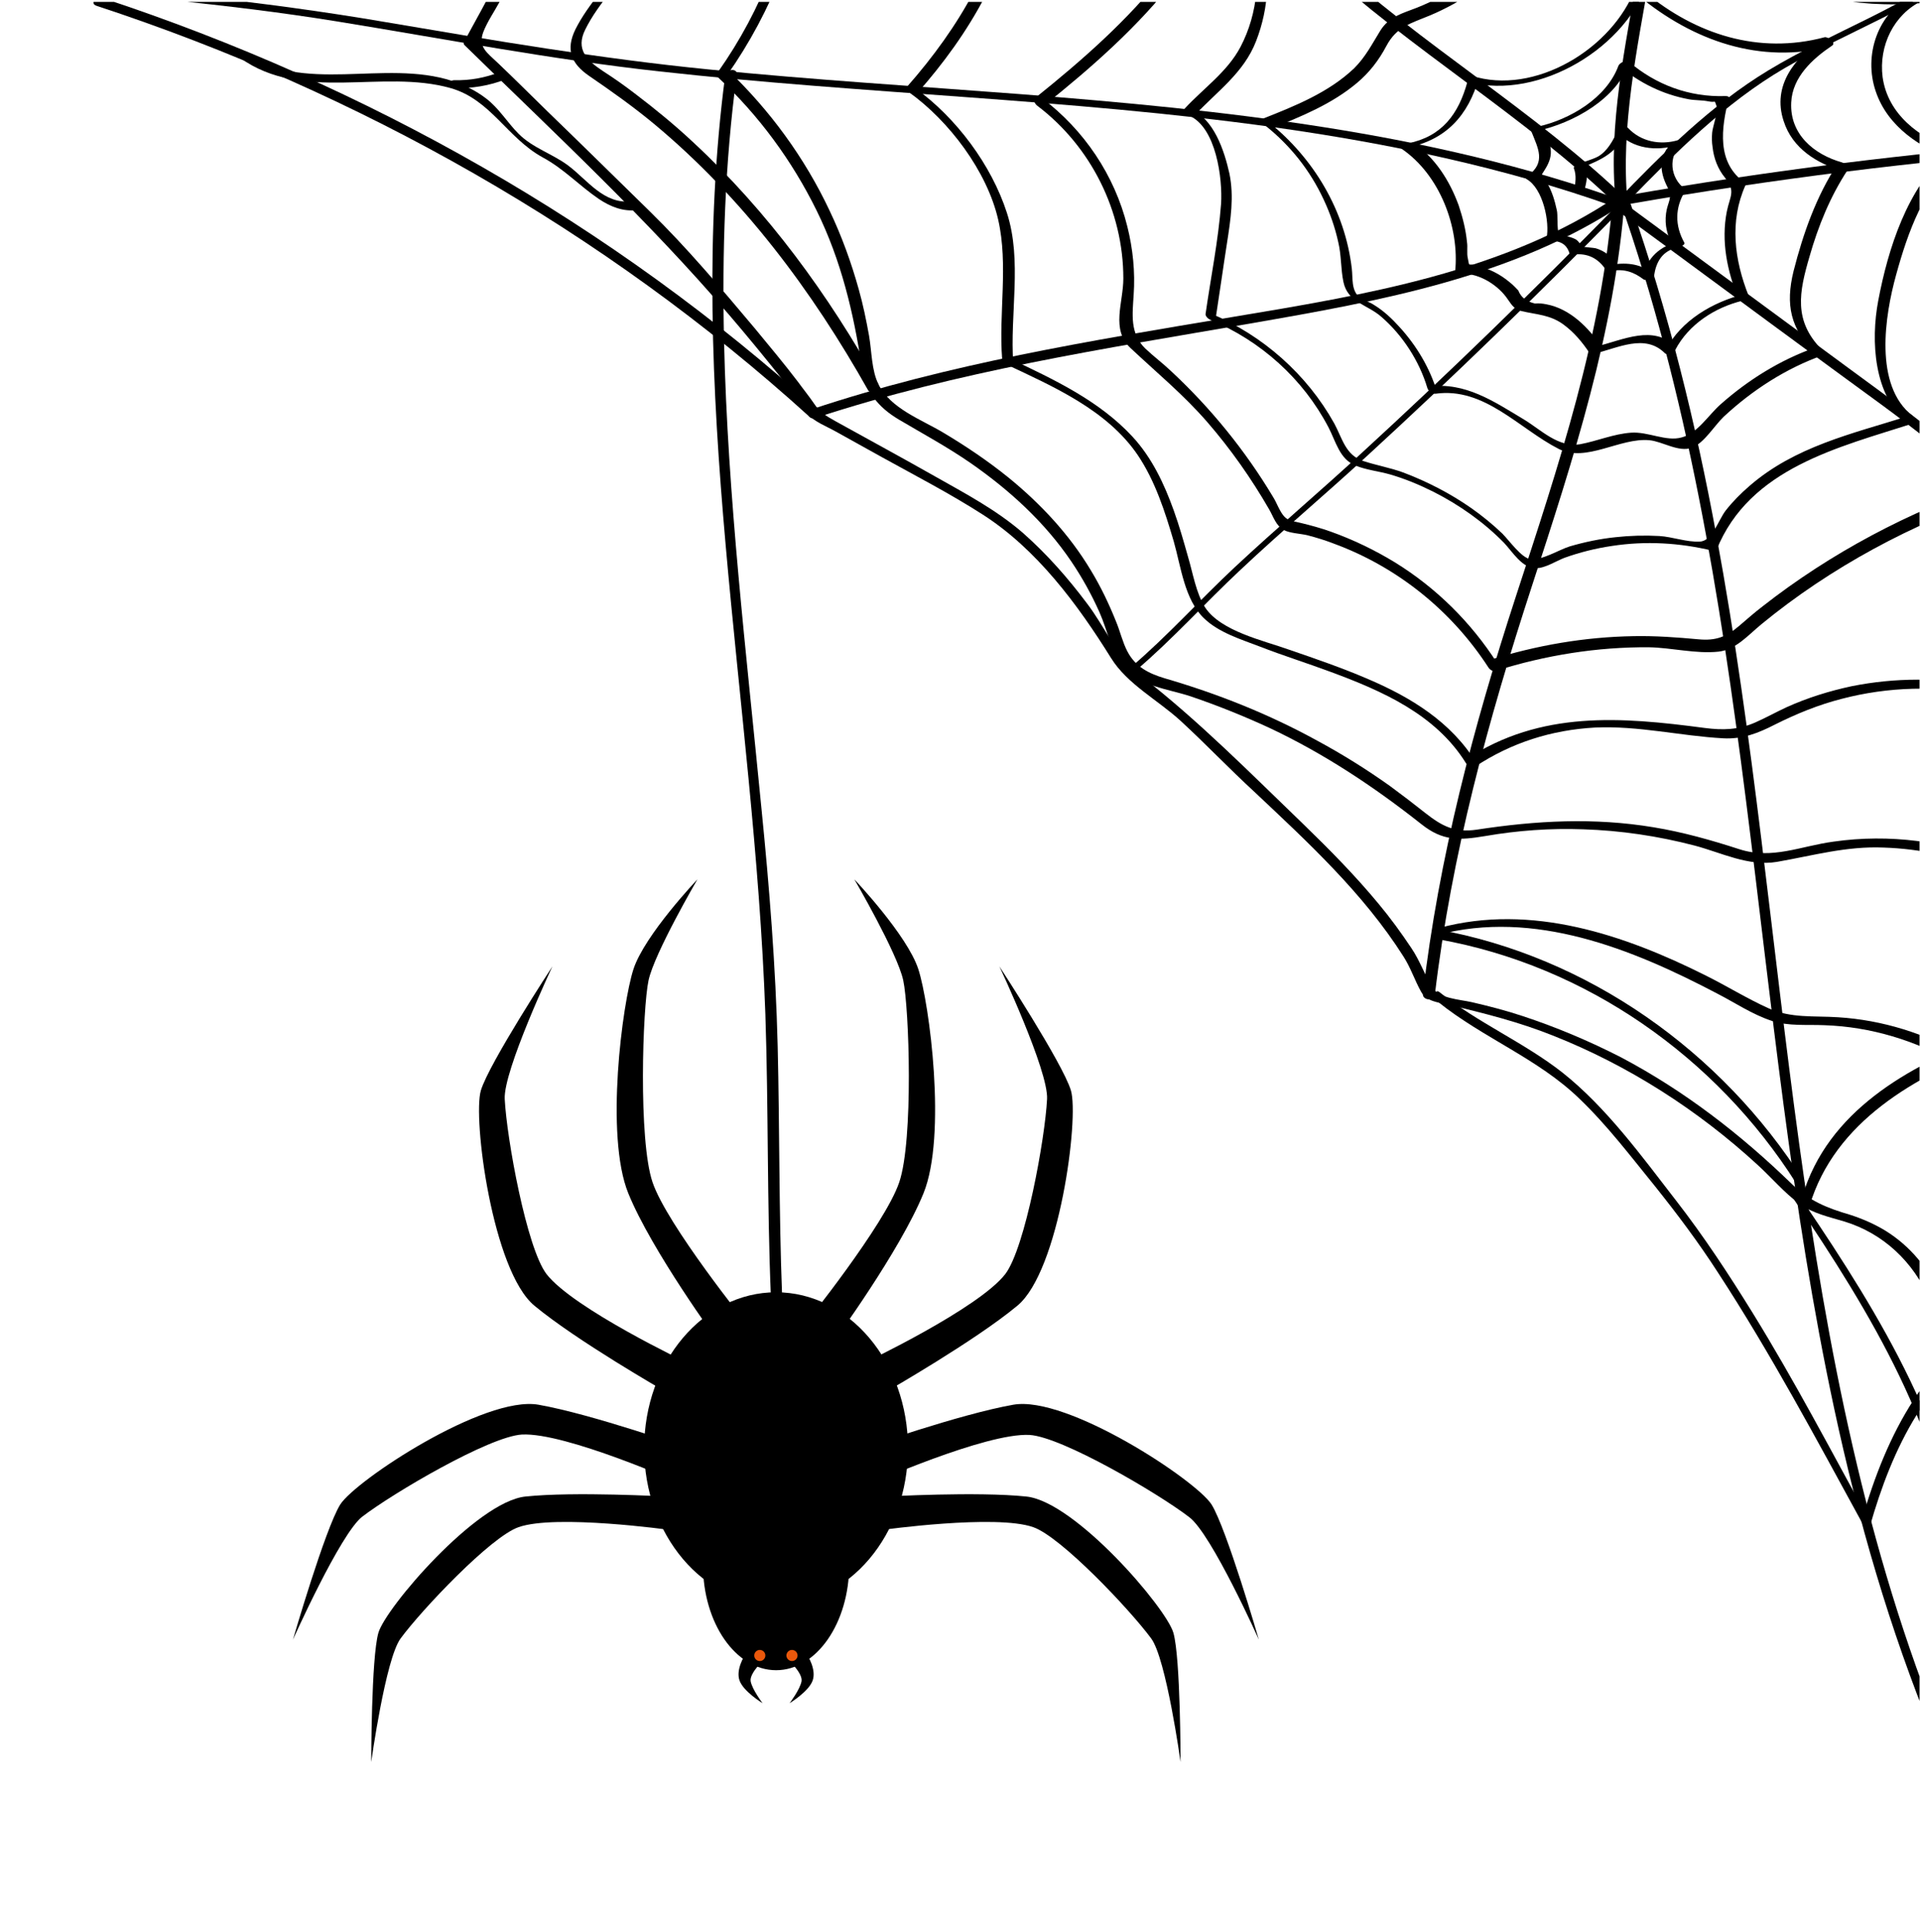 <?xml version="1.0" encoding="UTF-8" standalone="no"?><!DOCTYPE svg PUBLIC "-//W3C//DTD SVG 1.1//EN" "http://www.w3.org/Graphics/SVG/1.1/DTD/svg11.dtd"><svg viewBox="0 0 2118 2131" version="1.1" xmlns="http://www.w3.org/2000/svg" xmlns:xlink="http://www.w3.org/1999/xlink" xml:space="preserve" xmlns:serif="http://www.serif.com/" style="fill-rule:evenodd;clip-rule:evenodd;stroke-linejoin:round;stroke-miterlimit:2;"><g><g><clipPath id="_clip1"><rect x="-109.847" y="2.083" width="2227.35" height="2239.18"/></clipPath><g clip-path="url(#_clip1)"><path d="M1786.6,220.348c150.769,429.516 142.004,891.026 236.672,1332.81c26.297,122.719 61.36,244.123 109.133,360.268c1.314,3.506 12.71,6.574 11.833,4.821c-172.683,-421.627 -168.738,-884.891 -250.697,-1327.12c-22.791,-124.034 -53.032,-246.753 -94.669,-365.965c-1.753,-3.945 -13.148,-7.013 -12.272,-4.821Z" style="fill-rule:nonzero;"/></g><path d="M1779.15,217.28c-11.396,152.083 -60.045,296.716 -106.941,440.473c-46.896,143.756 -85.027,287.951 -102.558,438.281c-0.877,7.013 12.272,8.766 13.148,1.315c18.408,-155.152 58.73,-302.852 106.941,-450.553c45.581,-139.812 91.601,-280.501 102.558,-428.202c0.438,-7.45 -12.272,-9.203 -13.148,-1.314Z" style="fill-rule:nonzero;"/><path d="M1781.34,229.113c-90.724,92.478 -183.64,182.764 -279.185,270.42c-46.02,42.513 -93.793,82.835 -139.812,125.787c-39.007,36.377 -74.508,76.261 -115.268,110.885c-6.575,5.698 1.753,7.013 6.136,3.068c40.76,-34.624 76.261,-74.508 115.268,-110.885c45.581,-42.952 93.792,-83.274 139.812,-125.787c95.545,-87.656 188.461,-177.942 279.185,-270.42c6.136,-6.574 -2.191,-7.451 -6.136,-3.068Z" style="fill-rule:nonzero;"/><path d="M1783.97,216.403c-123.596,83.712 -280.062,109.132 -424.695,133.238c-156.905,26.297 -312.057,51.279 -463.702,101.681c-7.889,2.63 -3.506,12.272 3.944,9.642c157.343,-51.717 318.193,-76.261 480.357,-104.311c141.565,-24.544 291.896,-51.279 413.3,-133.237c7.012,-4.822 -3.945,-10.519 -9.204,-7.013Z" style="fill-rule:nonzero;"/><clipPath id="_clip2"><rect x="-109.847" y="2.083" width="2227.35" height="2239.18"/></clipPath><g clip-path="url(#_clip2)"><path d="M1790.1,221.224c-213.444,-76.261 -440.473,-99.928 -665.312,-117.459c-114.391,-8.766 -228.783,-15.778 -342.736,-27.174c-119.651,-11.833 -237.549,-31.994 -356.323,-52.155c-138.059,-23.668 -276.118,-36.816 -415.929,-46.896c-3.945,-0.439 -14.464,6.574 -7.451,7.012c123.595,9.204 246.752,19.284 369.033,39.007c118.774,19.285 236.672,42.075 356.323,55.224c224.838,24.982 451.868,30.241 676.269,61.359c127.978,17.97 254.641,44.266 376.483,87.656c3.507,1.315 14.902,-4.382 9.643,-6.574Z" style="fill-rule:nonzero;"/></g><clipPath id="_clip3"><rect x="-109.847" y="2.083" width="2227.35" height="2239.18"/></clipPath><g clip-path="url(#_clip3)"><path d="M1794.49,219.909c-102.119,-98.175 -226.153,-170.053 -330.026,-266.037c-3.506,-3.068 -15.339,2.192 -11.395,5.698c104.311,95.984 227.906,167.862 330.026,266.037c3.068,3.068 14.902,-2.63 11.395,-5.698Z" style="fill-rule:nonzero;"/></g><clipPath id="_clip4"><rect x="-109.847" y="2.083" width="2227.35" height="2239.18"/></clipPath><g clip-path="url(#_clip4)"><path d="M1795.36,223.416c-7.889,-83.274 10.957,-171.369 24.982,-252.889c0.438,-2.63 -12.272,-4.821 -13.148,-2.191c-14.025,81.52 -33.31,169.615 -24.982,252.888c0.438,3.945 13.148,4.383 13.148,2.192Z" style="fill-rule:nonzero;"/></g><clipPath id="_clip5"><rect x="-109.847" y="2.083" width="2227.35" height="2239.18"/></clipPath><g clip-path="url(#_clip5)"><path d="M1795.36,222.977c52.156,-53.908 107.817,-109.57 173.121,-147.701c70.125,-40.76 147.263,-67.495 211.69,-118.336c-0.438,0.439 -10.08,-3.068 -12.71,-0.876c-65.742,52.155 -145.509,78.452 -216.511,121.404c-63.113,38.13 -117.459,92.039 -168.3,145.071c0.876,-1.315 10.08,3.068 12.71,0.438Z" style="fill-rule:nonzero;"/></g><clipPath id="_clip6"><rect x="-109.847" y="2.083" width="2227.35" height="2239.18"/></clipPath><g clip-path="url(#_clip6)"><path d="M1798.87,224.73c156.467,-27.173 313.81,-46.896 471.591,-59.168c8.766,-0.876 1.753,-9.642 -4.383,-9.204c-158.219,12.272 -315.562,31.995 -471.591,59.168c-8.765,1.315 -1.753,10.081 4.383,9.204Z" style="fill-rule:nonzero;"/></g><clipPath id="_clip7"><rect x="-109.847" y="2.083" width="2227.35" height="2239.18"/></clipPath><g clip-path="url(#_clip7)"><path d="M1780.46,229.551c80.206,58.73 159.973,117.898 240.179,176.628c71.878,53.032 148.139,103.873 203.801,174.874c5.259,6.575 12.71,-0.876 7.889,-7.45c-54.785,-69.687 -128.855,-120.09 -199.418,-172.245c-82.397,-60.483 -164.794,-121.404 -247.191,-181.887c-7.013,-4.821 -11.396,5.259 -5.26,10.08Z" style="fill-rule:nonzero;"/></g><clipPath id="_clip8"><rect x="-109.847" y="2.083" width="2227.35" height="2239.18"/></clipPath><g clip-path="url(#_clip8)"><path d="M537.056,-0.108c-8.327,15.778 -17.093,31.118 -25.42,46.896c-0.438,0.877 0,2.191 0.877,3.068c99.49,97.299 201.609,191.967 292.334,298.032c18.407,21.475 36.377,43.389 54.346,65.742c10.957,13.587 20.161,29.803 31.557,42.951c7.889,8.766 21.037,13.587 31.118,19.285c17.093,9.642 34.186,18.846 51.279,28.488c37.254,20.599 75.384,40.322 110.885,63.113c59.606,38.13 104.749,99.051 141.565,158.219c17.969,28.927 51.279,46.02 76.699,69.249c27.612,25.42 53.471,52.594 81.082,78.014c59.607,56.1 120.528,112.2 164.794,181.887c7.889,12.272 12.272,25.858 19.285,38.569c6.135,11.395 18.846,11.833 31.118,14.901c39.007,9.204 77.137,18.846 114.391,33.748c83.274,32.871 160.411,82.397 226.153,142.88c15.34,14.025 28.927,30.241 45.582,42.513c15.34,10.957 32.433,14.463 49.964,19.723c42.951,13.148 76.261,44.704 93.792,85.903c1.753,4.383 14.902,2.63 12.272,-3.068c-12.272,-30.242 -33.309,-55.662 -60.921,-72.755c-12.272,-7.451 -25.421,-13.148 -39.007,-17.531c-25.421,-7.451 -45.143,-15.34 -64.428,-34.186c-56.538,-54.785 -118.336,-102.558 -188.023,-139.374c-35.062,-17.969 -71.439,-33.309 -108.693,-45.581c-18.408,-6.136 -37.254,-10.957 -56.1,-15.34c-13.587,-3.068 -36.378,-3.944 -43.829,-16.655c-8.327,-14.025 -13.586,-29.364 -22.79,-42.951c-11.396,-17.093 -23.229,-33.31 -36.378,-49.088c-25.42,-30.679 -53.47,-59.168 -81.958,-86.779c-58.73,-56.539 -116.145,-114.83 -180.572,-164.794c-24.982,-19.285 -39.884,-54.786 -59.168,-79.768c-21.038,-28.05 -44.267,-54.346 -70.564,-77.575c-29.365,-25.421 -63.55,-43.39 -96.86,-62.236c-36.377,-20.6 -72.755,-40.322 -109.132,-60.483c-10.957,-6.136 -17.97,-10.081 -24.544,-20.161c-5.697,-8.328 -11.833,-15.778 -17.531,-23.667c-15.34,-20.161 -31.556,-39.446 -47.773,-59.168c-37.254,-44.267 -74.508,-88.533 -115.706,-128.855c-37.692,-36.816 -74.946,-73.632 -112.638,-110.009c-18.408,-17.969 -36.378,-35.939 -54.786,-53.47c-11.833,-11.396 -22.352,-17.532 -16.216,-34.186c4.383,-11.396 12.272,-22.791 17.969,-33.31c1.754,-5.697 -11.395,-6.574 -14.025,-2.191Z" style="fill-rule:nonzero;"/></g><clipPath id="_clip9"><rect x="-109.847" y="2.083" width="2227.35" height="2239.18"/></clipPath><g clip-path="url(#_clip9)"><path d="M1806.32,-19.831c-21.037,67.934 -106.064,123.157 -176.627,105.188c-3.507,-0.877 -10.081,0.876 -10.957,4.821c-9.643,35.501 -28.051,60.483 -65.743,67.934c-1.315,0.438 -9.642,3.944 -6.574,6.136c41.637,28.488 63.989,86.341 58.73,135.867c-0,2.191 2.629,2.191 3.944,2.191c19.285,-2.629 40.76,10.081 52.156,24.982c5.697,7.451 7.451,13.149 17.093,15.778c16.655,3.945 31.556,3.945 46.458,14.902c11.395,8.327 20.599,19.284 28.488,31.118c1.315,1.753 3.944,1.315 5.698,0.877c25.858,-6.136 55.661,-22.353 77.575,-0.439c2.63,2.63 10.081,-0.876 11.396,-3.506c14.901,-28.488 43.828,-46.896 74.069,-54.347c1.315,-0.438 7.889,-2.63 7.013,-5.259c-15.778,-39.446 -21.476,-82.397 -3.506,-122.281c0.438,-0.876 0.876,-1.753 -0,-2.191c-32.433,-21.914 -26.736,-60.921 -18.408,-93.793c0.438,-2.191 -2.63,-2.191 -3.945,-2.191c-39.445,1.315 -76.261,-12.272 -106.064,-37.692c-3.068,-2.63 -10.519,0.876 -11.833,4.383c-13.149,35.5 -53.471,59.168 -88.972,67.057c-1.753,0.438 -7.889,2.629 -7.012,5.259c7.451,18.846 16.216,33.748 -3.506,48.649c-0.877,0.439 -3.507,3.068 -1.754,3.945c17.97,10.08 25.859,47.334 21.915,65.742c-0.439,1.315 1.314,2.192 2.629,2.192c11.396,-0 19.285,2.629 22.791,14.025c0.438,1.314 2.63,1.314 3.944,1.314c16.217,-2.191 28.05,4.383 36.378,17.093c1.315,1.754 3.506,1.315 5.697,0.877c14.464,-2.63 24.983,1.315 35.501,9.204c2.63,2.191 11.396,-0.438 11.834,-4.383c2.191,-14.463 8.766,-27.173 26.297,-30.68c1.315,-0.438 8.327,-2.629 7.012,-5.259c-10.518,-18.846 -10.518,-38.569 0.877,-56.977c0.438,-0.876 0.876,-1.753 -0,-2.191c-16.655,-11.834 -19.285,-36.377 -3.506,-50.402c3.506,-3.068 -1.754,-4.383 -4.383,-3.507c-19.723,5.698 -40.76,1.753 -55.224,-13.586c-2.191,-2.63 -10.08,0.876 -11.395,3.506c-5.259,10.519 -10.957,21.914 -21.476,28.05c-6.574,3.506 -14.463,5.259 -21.476,8.327c-1.314,0.439 -6.136,2.63 -5.259,4.821c3.068,7.889 1.753,16.655 -0,24.544c-0.877,3.945 11.395,1.315 12.272,-3.068c2.191,-8.765 3.506,-17.531 -0,-26.297c-1.753,1.753 -3.506,3.506 -5.26,4.821c25.859,-10.957 39.446,-16.216 52.594,-42.951c-3.944,1.315 -7.889,2.191 -11.395,3.506c17.093,17.97 42.513,20.599 65.304,14.025c-1.315,-1.315 -3.068,-2.191 -4.383,-3.506c-16.216,14.463 -14.901,32.433 -5.698,49.964c6.136,11.395 0,15.34 -1.753,28.488c-1.753,13.149 1.315,24.982 7.889,36.378c2.192,-1.754 4.383,-3.507 7.013,-5.26c-21.038,4.383 -36.816,17.97 -40.322,39.884c3.945,-1.315 7.889,-3.068 11.834,-4.383c-14.025,-10.519 -28.489,-12.71 -45.582,-10.081c1.753,0.439 3.507,0.439 5.698,0.877c-6.136,-9.204 -13.587,-15.778 -24.106,-18.846c-1.314,-0.438 -13.148,-1.315 -13.586,-1.753c-3.945,-2.192 -3.945,-4.383 -7.013,-7.013c-4.383,-3.944 -17.969,-5.259 -20.161,-8.327c-2.191,-3.068 -0.876,-20.599 -2.191,-24.982c-2.192,-10.081 -5.26,-21.038 -10.957,-30.242c-6.574,-10.08 -7.889,-5.259 -2.192,-14.463c11.396,-17.969 6.136,-27.612 -1.753,-47.773c-2.191,1.754 -4.383,3.507 -7.012,5.26c40.76,-9.204 87.656,-35.063 102.558,-76.261c-3.945,1.315 -7.889,3.068 -11.834,4.383c22.352,18.846 48.211,31.556 76.699,36.815c7.013,1.315 14.025,0.877 21.038,2.192c10.08,2.191 6.574,-2.63 9.642,5.259c2.191,5.26 -4.383,23.229 -4.821,29.365c-0.438,5.259 -0.438,10.519 0.438,15.778c1.315,12.272 5.698,24.106 13.587,33.748c12.272,14.901 5.698,20.161 2.191,37.254c-6.574,32.871 0.439,66.18 12.711,96.422c2.191,-1.753 4.382,-3.507 7.012,-5.26c-35.062,8.766 -70.125,28.927 -87.218,61.798c3.945,-1.315 7.889,-2.191 11.395,-3.506c-24.982,-24.982 -58.729,-7.451 -87.656,-0.438c1.753,0.438 3.506,0.438 5.698,0.876c-14.025,-21.476 -35.063,-42.513 -60.921,-47.334c-4.383,-0.877 -8.328,-1.315 -12.711,-0.877c-9.204,-2.191 -15.339,-6.574 -18.407,-14.463c-3.068,-3.068 -5.26,-5.698 -9.204,-8.766c-11.396,-9.642 -22.791,-14.901 -36.816,-18.846c-10.08,-2.63 -7.451,2.63 -9.642,-7.889c-1.315,-5.259 -0,-12.272 -0.877,-17.531c-1.315,-14.025 -4.821,-27.612 -9.204,-40.76c-10.08,-27.612 -26.297,-53.033 -50.84,-69.687c-2.192,2.191 -4.383,3.944 -6.575,6.136c43.39,-8.328 67.934,-35.501 79.768,-77.138c-3.507,1.753 -7.451,3.068 -10.957,4.821c78.014,20.161 175.312,-38.569 198.979,-114.83c0.439,-1.753 -12.271,0.439 -13.148,4.383Z" style="fill-rule:nonzero;"/></g><clipPath id="_clip10"><rect x="-109.847" y="2.083" width="2227.35" height="2239.18"/></clipPath><g clip-path="url(#_clip10)"><path d="M1807.2,-4.929c60.482,49.964 134.552,76.261 212.566,56.1c-2.629,-3.068 -5.259,-6.136 -8.327,-9.204c-31.118,21.037 -56.977,52.155 -43.828,91.601c9.642,30.241 36.815,46.896 65.742,55.223c-2.191,-2.629 -4.383,-5.697 -6.136,-8.327c-23.667,35.939 -38.131,77.138 -48.649,118.336c-9.204,37.254 -3.507,63.551 23.667,91.163c-0.438,-2.192 -0.877,-4.383 -1.315,-6.136c-37.692,13.586 -72.316,35.062 -102.558,61.797c-13.587,11.834 -25.858,32.433 -43.39,36.816c-17.093,4.821 -36.815,-6.574 -55.661,-5.259c-19.285,1.314 -37.254,9.204 -56.101,12.71c-24.543,3.944 -42.951,-15.778 -62.674,-27.612c-32.871,-19.723 -64.427,-41.198 -104.311,-35.939l9.204,6.574c-7.889,-26.735 -22.791,-51.717 -41.637,-72.316c-8.327,-9.204 -17.531,-17.97 -28.488,-24.544c-4.383,-3.068 -11.395,-4.821 -15.34,-7.889c-9.642,-7.889 -7.451,-21.038 -8.765,-31.995c-7.451,-63.989 -42.075,-121.842 -92.04,-161.726c0.877,2.63 1.754,4.821 2.63,7.451c33.31,-13.148 67.495,-27.173 95.107,-50.402c13.587,-11.396 24.106,-24.982 32.433,-40.76c11.395,-21.476 27.174,-24.982 48.211,-33.748c70.563,-29.803 127.102,-88.533 156.028,-159.096c-2.629,-0.439 -4.821,-0.439 -7.45,-0.877c117.459,78.014 245.875,159.535 393.138,146.386c-2.63,-3.068 -5.259,-6.136 -8.327,-9.204c-39.446,18.846 -55.662,66.619 -41.637,106.941c13.148,38.569 49.088,62.236 85.903,74.946c-2.191,-2.63 -4.383,-5.698 -6.136,-8.327c-45.143,39.883 -66.18,106.064 -77.137,163.917c-8.328,43.828 -5.26,105.626 33.309,135.429l-1.315,-7.889c-61.359,19.284 -124.033,33.309 -173.998,76.699c-9.642,8.328 -18.407,17.093 -26.296,27.174c-8.328,10.957 -14.902,33.748 -28.489,34.186c-14.025,0.876 -30.241,-5.26 -44.704,-6.136c-16.217,-0.877 -32.433,-0.438 -48.211,1.315c-17.093,1.753 -33.748,5.259 -50.403,10.08c-12.71,3.945 -30.68,15.778 -43.828,14.025c-9.642,-1.315 -23.229,-20.599 -30.68,-28.05c-10.518,-10.08 -22.352,-19.723 -34.186,-28.05c-23.229,-16.216 -48.649,-29.365 -75.384,-39.445c-14.463,-5.26 -29.803,-7.889 -44.267,-12.71c-19.284,-6.575 -22.79,-24.982 -31.556,-41.199c-30.241,-54.347 -78.891,-97.298 -136.305,-121.404l5.259,6.574c4.383,-28.05 8.327,-56.538 12.71,-84.588c3.945,-25.42 7.889,-50.841 2.63,-76.261c-5.698,-25.42 -17.093,-60.483 -43.39,-71.44c1.753,2.63 3.068,5.259 4.821,7.451c24.982,-26.735 54.347,-46.896 67.934,-81.959c14.463,-37.254 16.654,-76.699 3.506,-114.391c-1.753,-4.383 -13.149,-8.328 -10.519,-1.315c13.587,39.445 9.204,85.027 -10.08,121.842c-14.464,27.612 -40.76,45.581 -61.798,68.372c-2.191,2.63 3.068,7.013 4.821,7.451c30.242,12.71 37.254,70.125 35.501,97.298c-3.068,40.761 -11.395,81.521 -17.093,121.404c-0.438,2.63 3.068,5.698 5.259,6.575c55.662,23.229 102.12,64.865 130.17,118.336c8.327,15.778 12.272,35.5 30.241,42.513c11.834,4.821 25.421,6.136 37.693,9.642c16.654,4.821 32.432,11.396 48.211,19.285c28.488,14.463 55.223,33.309 77.575,56.1c9.204,9.642 20.161,28.488 35.501,28.05c10.081,-0 21.914,-7.889 31.118,-11.396c17.093,-6.136 34.624,-10.518 52.594,-13.148c37.254,-5.698 74.508,-3.506 110.885,5.259c0.877,0.439 3.945,0.877 4.383,-0.876c36.377,-90.286 134.553,-113.077 217.826,-139.812c4.383,-1.315 0.877,-6.136 -1.315,-7.889c-43.39,-33.31 -30.68,-111.324 -18.408,-155.59c13.149,-47.773 30.68,-96.422 68.372,-130.17c3.068,-2.63 -4.382,-7.889 -6.136,-8.327c-36.815,-12.71 -71.44,-38.569 -77.137,-79.767c-4.383,-34.186 12.272,-69.249 43.828,-84.151c5.259,-2.629 -5.259,-9.642 -8.327,-9.203c-142.88,13.148 -267.352,-67.058 -381.744,-142.442c-1.315,-0.877 -6.574,-3.506 -7.45,-0.877c-29.804,72.317 -87.657,131.485 -160.412,160.412c-15.778,6.136 -30.241,9.642 -39.883,24.982c-9.204,14.901 -16.217,28.926 -28.927,41.636c-28.05,26.736 -65.304,41.637 -100.805,55.662c-3.506,1.315 1.315,6.574 2.63,7.451c27.612,21.914 49.526,49.526 64.428,81.52c7.012,14.902 12.71,31.118 16.216,47.335c3.506,14.463 2.63,29.365 5.698,43.828c4.821,22.791 26.297,24.544 42.075,38.569c23.229,20.161 41.636,48.649 50.402,78.014c0.877,3.506 5.259,7.012 9.204,6.574c53.909,-7.451 92.039,38.569 135.867,60.921c30.242,15.34 67.496,-12.71 99.928,-9.642c14.464,1.315 31.995,13.587 46.897,8.327c13.586,-5.259 24.543,-24.105 35.062,-34.186c31.556,-29.365 68.81,-53.47 109.571,-67.933c3.068,-0.877 -0,-5.26 -1.315,-6.136c-31.557,-31.995 -24.982,-63.551 -13.587,-102.558c9.642,-33.748 22.791,-66.181 42.075,-95.546c2.191,-3.506 -3.506,-7.45 -6.136,-8.327c-31.118,-8.766 -57.853,-31.118 -56.1,-66.18c1.315,-28.05 23.667,-48.211 45.143,-62.675c4.821,-3.068 -4.821,-10.08 -8.327,-9.204c-72.755,19.285 -142.004,-3.068 -198.542,-49.964c-5.259,-3.944 -14.025,-1.753 -7.012,3.945Z" style="fill-rule:nonzero;"/></g><clipPath id="_clip11"><rect x="-109.847" y="2.083" width="2227.35" height="2239.18"/></clipPath><g clip-path="url(#_clip11)"><path d="M2196.39,533.719c-90.286,30.241 -177.066,76.261 -252.012,134.991c-9.204,7.012 -17.532,14.463 -26.297,21.914c-14.025,11.833 -25.42,16.216 -44.267,14.463c-23.667,-2.191 -47.334,-3.944 -71.439,-3.506c-54.347,0.876 -107.379,10.08 -159.097,26.297c2.63,1.315 5.698,2.629 8.328,3.506c-28.927,-45.143 -67.496,-83.274 -113.077,-111.324c-22.352,-13.586 -46.02,-24.982 -70.563,-33.747c-10.957,-3.945 -22.353,-7.013 -33.31,-9.642c-6.574,-1.754 -12.71,-1.754 -17.531,-6.575c-5.259,-5.259 -8.766,-15.778 -12.71,-21.914c-30.68,-51.279 -68.81,-98.175 -112.639,-138.935c-9.204,-8.766 -19.284,-16.216 -28.488,-24.982c-17.093,-16.655 -14.025,-37.692 -12.71,-59.168c1.753,-25.42 -0.877,-50.841 -7.013,-75.385c-14.025,-56.538 -47.772,-106.502 -94.23,-141.565c0.438,3.068 1.315,5.698 1.753,8.766c104.749,-83.712 210.813,-184.516 222.647,-326.081c0.438,-6.136 -11.395,-10.081 -12.272,-2.192c-11.833,138.059 -117.459,237.549 -219.141,319.069c-3.068,2.63 -0.876,6.574 1.753,8.766c59.169,44.705 95.108,116.144 95.108,190.652c-0,26.736 -14.025,56.1 7.889,76.7c28.926,27.173 58.291,51.279 84.588,81.52c25.859,29.803 48.649,62.236 68.372,96.422c4.821,8.327 7.451,17.97 16.216,22.791c6.575,3.506 18.408,3.944 25.859,5.697c10.08,2.63 20.161,5.698 30.241,9.642c69.687,25.859 129.294,74.07 169.615,136.306c1.754,2.63 5.26,4.821 8.328,3.506c54.785,-17.093 111.323,-26.297 168.738,-25.858c24.982,0.438 51.717,7.45 76.699,4.821c19.285,-2.192 32.872,-18.408 47.335,-30.242c76.261,-62.674 166.985,-111.323 260.339,-142.441c6.574,-3.945 -1.315,-14.025 -7.012,-12.272Z" style="fill-rule:nonzero;"/></g><clipPath id="_clip12"><rect x="-109.847" y="2.083" width="2227.35" height="2239.18"/></clipPath><g clip-path="url(#_clip12)"><path d="M2188.06,756.804c-48.211,-9.642 -97.298,-9.642 -145.509,0c-24.544,5.26 -48.649,12.71 -71.878,23.229c-11.396,5.26 -22.353,11.396 -34.186,16.655c-18.846,8.327 -35.939,8.766 -56.1,6.136c-92.478,-12.272 -180.572,-19.285 -262.531,34.186l10.519,3.944c-27.612,-44.704 -71.878,-71.878 -119.213,-92.039c-28.488,-12.272 -57.853,-22.352 -87.218,-32.433c-28.05,-10.08 -74.946,-20.161 -92.477,-46.457c-10.081,-15.779 -13.587,-38.131 -18.846,-55.662c-4.822,-17.093 -9.643,-34.186 -15.779,-51.279c-10.518,-29.365 -24.105,-58.292 -45.581,-81.521c-36.816,-39.883 -87.656,-63.55 -135.867,-86.341c1.315,1.753 2.629,3.506 4.383,5.698c-3.945,-54.347 10.08,-113.515 -7.013,-166.109c-17.093,-53.032 -56.1,-105.188 -101.243,-137.621c0.438,2.192 1.315,4.383 1.753,6.136c59.168,-66.618 102.996,-142.441 116.583,-231.412c0.877,-4.821 -11.395,-10.081 -12.272,-4.383c-13.148,87.656 -56.976,162.164 -114.83,227.906c-1.753,2.192 -0.438,4.821 1.754,6.136c44.266,31.557 86.341,87.218 98.613,140.689c11.395,49.964 0.438,102.996 4.383,153.837c-0,2.191 2.191,4.382 4.383,5.697c52.155,24.544 111.323,50.403 145.071,99.928c19.284,28.489 30.241,62.675 39.883,95.546c7.889,27.612 11.834,63.989 33.31,84.588c16.216,15.778 40.76,23.229 61.359,31.118c25.859,10.081 52.594,18.408 78.453,28.05c56.976,21.038 115.706,46.896 149.015,100.367c1.754,3.068 7.013,6.136 10.519,3.944c39.884,-26.297 84.15,-40.322 131.923,-42.951c48.211,-2.192 93.792,9.204 141.127,11.833c21.475,1.315 39.007,-5.697 57.853,-15.34c23.667,-11.833 47.334,-21.475 72.755,-28.05c51.717,-13.586 105.625,-14.901 158.219,-4.383c10.081,0.877 4.383,-8.765 -1.315,-9.642Z" style="fill-rule:nonzero;"/></g><clipPath id="_clip13"><rect x="-109.847" y="2.083" width="2227.35" height="2239.18"/></clipPath><g clip-path="url(#_clip13)"><path d="M2203.4,950.087c-57.415,-22.353 -119.212,-30.68 -180.572,-21.915c-36.377,4.822 -67.933,20.161 -104.311,8.328c-31.118,-10.081 -62.236,-18.846 -94.23,-24.106c-65.743,-10.957 -129.732,-7.451 -195.474,2.63c-24.106,3.506 -38.131,-3.945 -56.538,-18.408c-12.711,-10.08 -25.859,-20.161 -39.007,-29.803c-25.859,-18.408 -52.594,-35.063 -80.206,-49.964c-53.47,-29.365 -109.57,-51.717 -168.3,-68.81c-17.531,-5.26 -32.433,-12.71 -41.199,-29.803c-5.259,-10.081 -7.889,-21.915 -12.271,-32.433c-7.89,-19.723 -17.093,-39.007 -28.05,-56.977c-23.668,-39.445 -55.224,-73.193 -90.725,-102.12c-22.79,-18.407 -46.896,-34.624 -71.878,-49.525c-24.105,-14.464 -57.853,-26.297 -71.44,-53.032c-7.889,-15.779 -7.451,-36.378 -10.519,-53.909c-3.068,-17.093 -6.574,-34.186 -11.395,-51.279c-8.327,-29.803 -18.846,-58.73 -31.995,-86.342c-27.611,-58.729 -66.18,-111.323 -113.076,-156.028l-0,6.136c49.526,-70.563 81.082,-151.645 91.601,-237.11c0.876,-7.013 -11.396,-3.945 -12.272,1.753c-10.519,83.712 -40.76,163.041 -89.41,231.851c-1.314,1.753 -1.753,4.383 0,6.136c44.705,41.637 81.521,91.601 108.694,146.824c27.174,55.224 40.76,112.639 49.964,173.121c3.945,26.736 17.97,43.829 40.76,57.415c26.736,15.778 53.471,30.242 78.891,47.773c42.952,29.803 81.959,65.304 111.324,108.694c11.833,17.531 22.352,36.377 31.118,56.1c8.765,19.723 13.148,44.266 27.173,60.921c17.093,20.599 48.649,23.667 72.755,31.556c29.803,10.081 59.168,21.914 87.656,35.063c60.483,28.488 115.268,64.866 167.424,106.064c23.667,18.846 41.637,17.97 70.563,13.148c35.501,-6.135 71.878,-8.765 107.817,-7.45c41.637,1.315 82.836,7.45 123.158,17.969c29.803,7.889 59.168,23.229 90.724,17.97c40.322,-7.013 76.699,-17.531 117.898,-15.778c40.322,1.314 79.767,10.08 117.459,24.543c5.698,2.63 14.463,-6.574 7.889,-9.203Z" style="fill-rule:nonzero;"/></g><clipPath id="_clip14"><rect x="-109.847" y="2.083" width="2227.35" height="2239.18"/></clipPath><g clip-path="url(#_clip14)"><path d="M2166.15,1163.97c-42.513,-24.106 -89.409,-39.007 -138.497,-42.075c-26.735,-1.753 -52.155,1.315 -77.137,-10.081c-23.229,-10.518 -45.143,-24.105 -67.934,-35.5c-90.724,-45.582 -193.282,-80.206 -294.525,-53.032c-4.383,1.314 -10.957,10.08 -2.63,7.889c106.941,-28.489 215.196,15.339 308.55,64.427c19.723,10.08 39.007,23.229 60.483,30.241c18.846,6.136 38.569,3.945 58.292,4.822c50.84,1.753 99.928,16.654 144.194,42.075c2.63,1.314 12.711,-6.575 9.204,-8.766Z" style="fill-rule:nonzero;"/></g><clipPath id="_clip15"><rect x="-109.847" y="2.083" width="2227.35" height="2239.18"/></clipPath><g clip-path="url(#_clip15)"><path d="M968.764,423.272c-54.785,-98.175 -121.842,-190.214 -204.678,-266.914c-20.161,-18.846 -41.636,-36.377 -63.551,-53.032c-11.395,-8.765 -23.228,-17.093 -35.5,-24.982c-17.093,-11.395 -30.68,-23.667 -19.285,-46.019c14.464,-29.365 41.199,-55.662 60.483,-82.397c18.846,-26.735 37.254,-54.347 54.785,-81.959c4.383,-7.451 -6.136,-8.327 -9.642,-3.068c-18.846,30.242 -38.569,59.606 -59.606,88.971c-18.408,25.421 -42.952,50.403 -56.977,78.453c-10.957,22.352 -4.821,37.692 14.902,51.279c24.982,17.093 49.087,34.186 72.316,53.47c97.299,81.082 173.998,183.64 235.796,293.649c2.629,4.383 14.025,-2.192 10.957,-7.451Z" style="fill-rule:nonzero;"/></g><clipPath id="_clip16"><rect x="-109.847" y="2.083" width="2227.35" height="2239.18"/></clipPath><g clip-path="url(#_clip16)"><path d="M1996.1,1330.08c28.05,-93.793 117.021,-142.88 202.486,-176.19c0.438,0 -5.698,-11.395 -7.889,-10.518c-85.903,32.871 -174.436,81.958 -202.486,176.189c-0.877,3.506 8.327,9.642 7.889,10.519Z" style="fill-rule:nonzero;"/></g><path d="M1989.52,1302.03c-90.286,-142.442 -237.987,-247.191 -404.096,-276.994c-7.889,-1.315 -3.506,10.08 1.753,10.957c162.164,28.926 305.921,129.731 394.015,268.666c3.507,6.136 12.711,4.821 8.328,-2.629Z" style="fill-rule:nonzero;"/><clipPath id="_clip17"><rect x="-109.847" y="2.083" width="2227.35" height="2239.18"/></clipPath><g clip-path="url(#_clip17)"><path d="M1979.44,1323.5c84.15,124.472 165.232,257.272 179.696,410.232c0.438,3.068 11.833,7.451 11.833,4.821c-14.463,-153.398 -95.983,-286.636 -180.572,-411.546c-1.315,-2.63 -12.71,-6.575 -10.957,-3.507Z" style="fill-rule:nonzero;"/></g><clipPath id="_clip18"><rect x="-109.847" y="2.083" width="2227.35" height="2239.18"/></clipPath><g clip-path="url(#_clip18)"><path d="M106.664,6.466c289.266,95.107 559.686,247.629 785.839,452.745c4.383,3.945 16.216,-0.876 10.957,-5.698c-227.468,-206.43 -499.641,-359.829 -790.66,-455.812c-6.574,-2.192 -14.463,6.135 -6.136,8.765Z" style="fill-rule:nonzero;"/></g><path d="M264.884,63.881c69.248,49.526 156.028,11.834 232.289,33.309c44.266,12.711 62.236,54.786 101.243,76.261c23.667,12.711 40.322,31.118 62.236,46.02c13.148,8.766 26.735,14.025 42.513,12.272c5.698,-0.438 -3.068,-10.081 -7.012,-9.642c-30.242,3.068 -47.773,-23.229 -69.249,-39.446c-17.531,-13.148 -39.007,-19.284 -54.785,-35.062c-12.71,-12.71 -21.476,-28.05 -35.939,-39.007c-11.395,-8.766 -24.106,-14.902 -37.254,-19.285c-75.385,-24.543 -164.794,15.779 -232.728,-32.871c-7.45,-4.383 -6.136,3.945 -1.314,7.451Z" style="fill-rule:nonzero;"/><path d="M501.556,97.19c19.284,0.439 38.13,-2.629 56.1,-9.642c7.889,-3.068 -0.439,-10.08 -6.575,-7.889c-16.216,6.136 -32.432,9.204 -49.525,8.766c-7.889,-0 -8.328,8.327 -0,8.765Z" style="fill-rule:nonzero;"/><clipPath id="_clip19"><rect x="-109.847" y="2.083" width="2227.35" height="2239.18"/></clipPath><g clip-path="url(#_clip19)"><path d="M1586.74,1105.24c49.087,39.446 110.009,62.236 155.59,106.503c30.68,29.365 56.538,63.55 83.273,96.422c24.544,30.679 48.211,62.236 69.687,95.545c58.292,89.409 108.256,183.202 159.535,276.994c1.315,2.191 6.574,7.451 7.889,2.63c12.272,-42.952 28.05,-85.027 51.717,-123.157c17.093,-27.612 40.76,-59.168 74.508,-66.619c6.136,-1.315 1.315,-13.587 -3.506,-12.272c-33.31,7.451 -56.977,35.501 -74.508,62.674c-25.859,39.884 -43.39,85.027 -56.539,130.608l7.89,2.63c-42.076,-76.7 -82.836,-154.714 -128.855,-229.222c-26.297,-42.513 -53.909,-84.588 -84.589,-124.033c-37.692,-48.65 -76.699,-102.558 -125.348,-141.127c-42.514,-33.309 -93.354,-54.785 -135.429,-88.533c-6.136,-4.821 -5.26,7.889 -1.315,10.957Z" style="fill-rule:nonzero;"/></g><path d="M800.025,82.727c-45.581,346.681 31.995,689.855 44.267,1035.66c3.506,104.311 1.753,208.622 6.136,312.494c0.438,7.013 12.71,2.63 12.272,-3.506c-3.507,-91.162 -2.63,-182.325 -4.821,-273.488c-2.192,-88.094 -9.204,-175.75 -17.97,-262.969c-16.655,-171.368 -37.254,-342.736 -41.198,-514.542c-2.192,-98.175 0.876,-196.35 14.025,-294.087c0.876,-7.889 -11.834,-5.698 -12.711,0.438Z" style="fill-rule:nonzero;"/><ellipse cx="856.125" cy="1597.43" rx="145.51" ry="172.245"/><ellipse cx="856.125" cy="1725.85" rx="80.644" ry="116.145"/><path d="M734.721,1650.46c0,-0 -101.243,-5.698 -155.151,-0c-53.909,5.697 -154.275,122.718 -162.164,150.33c-7.89,27.612 -7.89,142.442 -7.89,142.442c0,-0 15.779,-113.954 32.433,-136.306c23.229,-31.556 99.49,-112.2 130.17,-122.719c41.198,-14.463 166.547,3.068 166.547,3.068l-3.945,-36.815Z" style="fill-rule:nonzero;"/><path d="M759.265,1596.99c0,0 -105.626,-37.254 -165.232,-47.773c-59.606,-10.518 -201.609,83.274 -218.702,110.009c-16.655,26.735 -52.156,149.016 -52.156,149.016c0,-0 52.156,-116.583 76.261,-135.429c34.186,-26.297 140.25,-88.533 176.189,-90.724c48.211,-2.63 176.189,54.347 176.189,54.347l7.451,-39.446Z" style="fill-rule:nonzero;"/><path d="M733.407,1534.32c-0,-0 -97.299,-55.662 -143.757,-94.231c-46.458,-38.13 -68.372,-207.307 -59.168,-237.548c9.204,-30.242 78.891,-136.744 78.891,-136.744c-0,-0 -54.347,115.268 -52.594,146.386c2.192,43.39 24.106,163.917 46.02,192.844c29.365,38.13 156.028,98.175 156.028,98.175l-25.42,31.118Z" style="fill-rule:nonzero;"/><path d="M792.136,1479.53c0,-0 -73.193,-99.929 -99.051,-163.479c-25.859,-63.551 -6.575,-209.499 5.697,-247.191c12.272,-37.692 70.564,-99.052 70.564,-99.052c-0,0 -47.335,81.082 -53.909,111.324c-6.574,30.241 -11.395,176.189 4.383,222.647c15.778,46.896 104.749,157.343 104.749,157.343l-32.433,18.408Z" style="fill-rule:nonzero;"/><path d="M977.091,1650.46c0,-0 101.243,-5.698 155.152,-0c53.909,5.697 154.275,122.718 162.164,150.33c7.889,27.612 7.889,142.442 7.889,142.442c0,-0 -15.778,-113.954 -32.433,-136.306c-23.229,-31.556 -99.49,-112.2 -130.169,-122.719c-41.199,-14.463 -166.547,3.068 -166.547,3.068l3.944,-36.815Z" style="fill-rule:nonzero;"/><path d="M952.547,1596.99c0,0 105.626,-37.254 165.233,-47.773c59.606,-10.518 201.609,83.274 218.702,110.009c16.655,26.735 52.156,149.016 52.156,149.016c-0,-0 -52.156,-116.583 -76.7,-134.991c-34.186,-26.297 -140.25,-88.533 -176.189,-90.724c-48.211,-2.63 -176.189,54.347 -176.189,54.347l-7.013,-39.884Z" style="fill-rule:nonzero;"/><path d="M978.406,1534.32c0,-0 97.299,-55.662 143.756,-94.231c46.458,-38.13 68.372,-207.307 59.168,-237.548c-9.203,-30.242 -78.89,-136.744 -78.89,-136.744c-0,-0 54.347,115.268 52.594,146.386c-2.192,43.39 -24.106,163.917 -46.02,192.844c-29.365,38.13 -156.028,98.175 -156.028,98.175l25.42,31.118Z" style="fill-rule:nonzero;"/><path d="M919.676,1479.53c0,-0 73.193,-99.929 99.052,-163.479c25.859,-63.551 6.574,-209.499 -5.698,-247.191c-12.272,-37.692 -70.563,-99.052 -70.563,-99.052c-0,0 47.334,81.082 53.909,111.324c6.574,30.241 11.395,176.189 -4.383,222.647c-15.778,46.896 -104.75,157.343 -104.75,157.343l32.433,18.408Z" style="fill-rule:nonzero;"/><path d="M821.501,1825.77c0,0 -10.08,15.34 -5.697,27.612c4.382,12.272 25.42,24.982 25.42,24.982c-0,-0 -11.395,-14.902 -13.149,-24.105c-1.753,-9.204 16.217,-25.421 16.217,-25.421l-22.791,-3.068Z" style="fill-rule:nonzero;"/><path d="M890.75,1825.77c-0,0 10.08,15.34 5.697,27.612c-4.382,12.272 -25.42,24.982 -25.42,24.982c0,-0 11.395,-14.902 13.148,-24.105c1.754,-9.204 -16.216,-25.421 -16.216,-25.421l22.791,-3.068Z" style="fill-rule:nonzero;"/><circle cx="838.156" cy="1825.77" r="6.136" style="fill:#EA580C;"/><circle cx="873.657" cy="1825.77" r="6.136" style="fill:#EA580C;"/></g></g></svg>